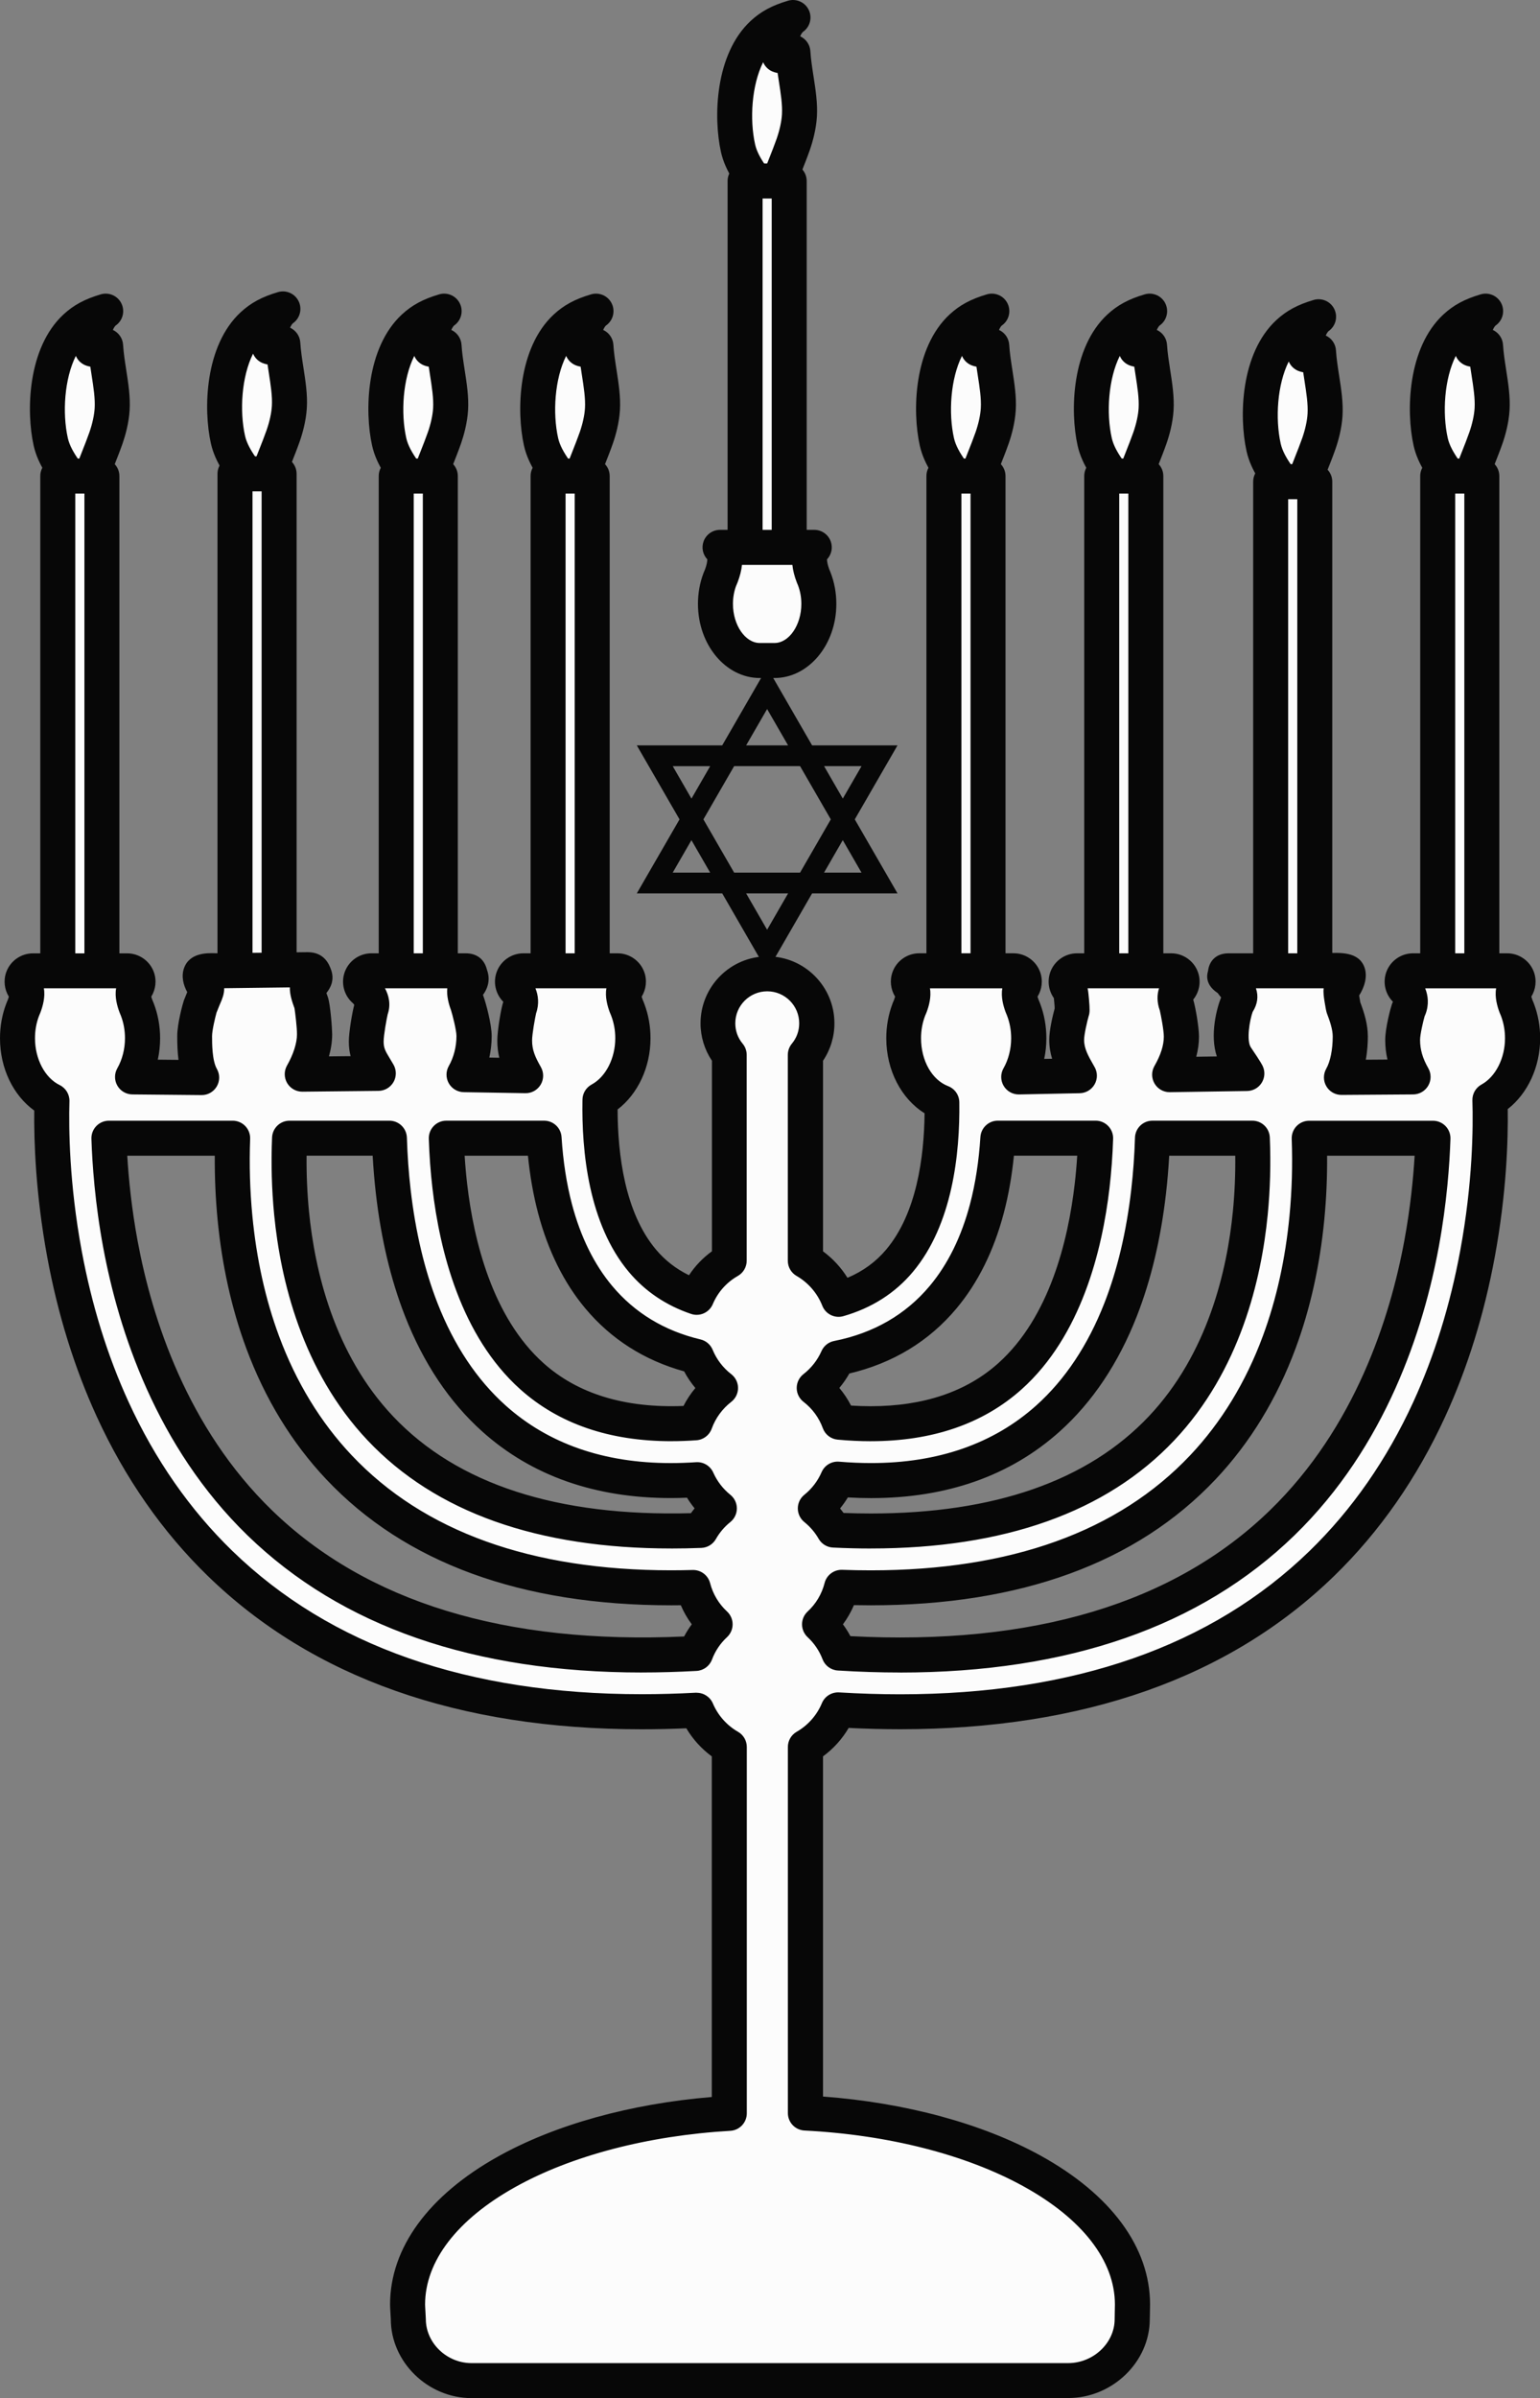<svg id="_Слой_2" xmlns="http://www.w3.org/2000/svg" width="704.16" height="1096" viewBox="0 0 704.16 1096"><rect x="0" y="0" width="704.16" height="1096" fill="#808080" stroke="none"/><g id="Religion02_543594680"><g id="Religion02_543594680-2"><path d="M390.85 374.48l19.53-33.82h-39.05s-20.55-35.6-20.55-35.6l-20.55 35.6h-39.05s19.53 33.82 19.53 33.82l-19.53 33.82h39.05s20.55 35.6 20.55 35.6l20.55-35.6h39.05s-19.53-33.82-19.53-33.82zm3.08-24.33-8.56 14.83-8.56-14.83h17.13zm-14.05 24.33-14.05 24.33h-30.15s-14.05-24.33-14.05-24.33l14.05-24.33h30.15s14.05 24.33 14.05 24.33zm-29.12-50.43 9.59 16.61h-19.18s9.59-16.61 9.59-16.61zm-43.16 26.11h17.13s-8.56 14.83-8.56 14.83l-8.56-14.83zm0 48.65 8.56-14.83 8.56 14.83h-17.13zm43.16 26.11-9.59-16.61h19.18s-9.59 16.61-9.59 16.61zm34.6-40.94 8.56 14.83h-17.13s8.56-14.83 8.56-14.83z" fill="#070707"/><g><g><path d="M362.55 23.87c.6 9.81 3.53 20.09 2.99 28.95-.26 4.32-1.39 9.01-2.81 13.1.0.02-.01.03-.02.05-3.18 9.05-7.34 17.6-9.59 26.97-5.38-7.51-13.52-15.62-15.66-25.19-3.54-15.86-1.39-40.64 11.23-52.34 4.07-3.77 8.35-5.77 13.89-7.4-4.32 2.98-7.06 12.61-6.27 17.34 2.24.67 4.34.01 6.23-1.48z" fill="#fcfcfc"/><path d="M353.12 100.93c-2.55.0-4.98-1.22-6.5-3.34-1.19-1.67-2.58-3.43-4.05-5.28-5.11-6.46-10.89-13.79-12.91-22.82-3.52-15.76-2.8-44.74 13.6-59.95 4.63-4.29 9.74-7.05 17.07-9.21 3.77-1.11 7.79.68 9.48 4.23 1.69 3.55.56 7.8-2.68 10.03-.4.35-.84 1.08-1.26 2 2.69 1.23 4.49 3.84 4.67 6.79.22 3.65.81 7.44 1.43 11.44.95 6.09 1.93 12.4 1.56 18.47-.36 5.89-1.94 11.5-3.22 15.19-.01.04-.03.09-.04.13-1.15 3.28-2.42 6.48-3.65 9.57-2.25 5.68-4.38 11.04-5.72 16.61-.73 3.05-3.17 5.38-6.25 5.98-.51.1-1.02.15-1.53.15zm-4.18-72.48c-5.24 10.48-6.23 26.08-3.67 37.54.74 3.33 2.66 6.69 5 10.02.49-1.25.98-2.49 1.47-3.73 1.21-3.06 2.36-5.95 3.4-8.91.01-.03.02-.07.03-.1 1.34-3.86 2.18-7.76 2.38-10.96.26-4.36-.54-9.55-1.4-15.05-.2-1.29-.4-2.59-.59-3.9-.52-.1-1.04-.22-1.56-.38-2.31-.7-4.15-2.38-5.06-4.55z" fill="#070707"/></g><g><path d="M360.86 257.36H340.69V82.75L348.9 82.74 360.86 82.75V257.36z" fill="#fcfcfc"/><path d="M360.86 265.36h-20.17c-4.42.0-8-3.58-8-8V82.74c0-4.42 3.58-8 8-8h20.17c4.42.0 8 3.58 8 8v174.62c0 4.42-3.58 8-8 8zm-12.17-16h4.17V90.74h-4.17V249.36z" fill="#070707"/></g><g><path d="M372.32 264.58h0s0-.01-.02-.04c-.17-.43-.34-.85-.53-1.26-1.12-2.91-3.28-9.94.54-13.13h-18.19s-6.71.0-6.71.0h-18.19c3.83 3.2 1.66 10.23.54 13.14-.18.41-.36.83-.52 1.25-.01.03-.02.04-.02.04h0c-1.33 3.45-2.09 7.32-2.09 11.43.0 14.28 9.08 25.86 20.28 25.86h6.71c11.2.0 20.28-11.58 20.28-25.86.0-4.1-.75-7.98-2.09-11.43z" fill="#fcfcfc"/><path d="M354.13 309.87h-6.71c-15.59.0-28.28-15.19-28.28-33.86.0-4.92.85-9.66 2.54-14.09.05-.16.11-.31.18-.46.16-.41.33-.81.51-1.21.83-2.2 1.05-3.83 1.04-4.61-2.05-2.18-2.74-5.35-1.7-8.21 1.15-3.17 4.15-5.27 7.52-5.27h43.1c3.37.0 6.37 2.11 7.52 5.27 1.04 2.86.35 6.04-1.7 8.21-.01.78.21 2.41 1.04 4.6.18.42.36.84.53 1.27.03.06.05.13.07.19 1.74 4.5 2.62 9.32 2.62 14.31.0 18.67-12.69 33.86-28.28 33.86zm-17.46-42.35c-1.01 2.64-1.53 5.5-1.53 8.49.0 9.68 5.62 17.86 12.28 17.86h6.71c6.66.0 12.28-8.18 12.28-17.86.0-2.99-.51-5.84-1.52-8.48-.01-.03-.02-.06-.03-.08-.12-.31-.25-.61-.38-.91-.05-.12-.11-.24-.15-.37-1.09-2.81-1.76-5.5-2.02-8.01h-23.04c-.26 2.51-.94 5.2-2.02 8.02-.05.13-.1.26-.16.38-.13.29-.25.59-.37.89-.01.03-.02.05-.03.08z" fill="#070707"/></g></g><g><path d="M272.47 158.08c.6 9.81 3.53 20.09 2.99 28.95-.26 4.32-1.39 9.01-2.81 13.1.0.02-.01.03-.02.05-3.18 9.05-7.34 17.6-9.59 26.97-5.38-7.51-13.52-15.62-15.66-25.19-3.54-15.86-1.39-40.64 11.23-52.34 4.07-3.77 8.35-5.77 13.89-7.4-4.32 2.98-7.06 12.61-6.27 17.34 2.24.67 4.34.01 6.24-1.48z" fill="#fcfcfc"/><path d="M263.05 235.14c-2.55.0-4.99-1.22-6.5-3.34-1.2-1.67-2.58-3.43-4.05-5.29-5.1-6.46-10.89-13.79-12.91-22.82-3.52-15.76-2.8-44.74 13.6-59.95 4.63-4.29 9.73-7.05 17.07-9.21 3.77-1.11 7.79.68 9.48 4.23 1.69 3.55.56 7.8-2.68 10.03-.4.35-.84 1.08-1.26 2 2.69 1.23 4.49 3.84 4.67 6.79.22 3.65.81 7.44 1.43 11.44.95 6.09 1.93 12.4 1.56 18.47-.36 5.92-1.96 11.56-3.24 15.24-1.18 3.36-2.45 6.56-3.67 9.65-2.25 5.68-4.38 11.04-5.72 16.62-.73 3.05-3.17 5.38-6.25 5.98-.51.1-1.02.15-1.53.15zm-4.18-72.48c-5.24 10.48-6.23 26.08-3.67 37.54.74 3.33 2.66 6.69 5 10.02.49-1.25.98-2.5 1.47-3.73 1.22-3.08 2.37-5.99 3.42-8.97 1.35-3.89 2.2-7.78 2.39-10.99.26-4.36-.54-9.55-1.4-15.05-.2-1.29-.4-2.59-.59-3.9-.52-.1-1.04-.22-1.56-.38-2.31-.7-4.15-2.38-5.06-4.55z" fill="#070707"/></g><g><path d="M270.78 444.9H250.61V217.58H258.82 270.78V444.9z" fill="#fcfcfc"/><path d="M270.78 452.9h-20.17c-4.42.0-8-3.58-8-8V217.58c0-4.42 3.58-8 8-8h20.17c4.42.0 8 3.58 8 8v227.33c0 4.42-3.58 8-8 8zm-12.17-16h4.17V225.58h-4.17v211.33z" fill="#070707"/></g><g><path d="M203.03 158.08c.6 9.81 3.53 20.09 2.99 28.95-.26 4.32-1.39 9.01-2.81 13.1.0.02-.01.03-.02.05-3.18 9.05-7.34 17.6-9.59 26.97-5.38-7.51-13.52-15.62-15.66-25.19-3.54-15.86-1.39-40.64 11.23-52.34 4.07-3.77 8.35-5.77 13.89-7.4-4.32 2.98-7.06 12.61-6.27 17.34 2.24.67 4.34.01 6.23-1.48z" fill="#fcfcfc"/><path d="M193.61 235.14c-2.55.0-4.98-1.22-6.5-3.34-1.2-1.67-2.58-3.43-4.05-5.29-5.11-6.46-10.89-13.79-12.91-22.82-3.52-15.76-2.8-44.74 13.6-59.95 4.63-4.29 9.73-7.05 17.07-9.21 3.77-1.11 7.79.68 9.48 4.23 1.69 3.55.56 7.8-2.68 10.03-.4.35-.84 1.08-1.26 2 2.69 1.23 4.48 3.84 4.67 6.79.22 3.65.81 7.44 1.43 11.44.95 6.09 1.93 12.4 1.56 18.47-.36 5.91-1.96 11.55-3.23 15.24-1.18 3.36-2.45 6.56-3.67 9.65-2.25 5.68-4.38 11.04-5.72 16.62-.73 3.05-3.17 5.38-6.25 5.98-.51.1-1.03.15-1.53.15zm-4.18-72.48c-5.24 10.48-6.23 26.08-3.67 37.54.74 3.33 2.66 6.69 5 10.02.49-1.25.98-2.5 1.47-3.73 1.22-3.08 2.37-5.99 3.42-8.97 1.35-3.89 2.2-7.79 2.39-10.98.26-4.36-.54-9.56-1.4-15.05-.2-1.29-.4-2.59-.59-3.9-.52-.1-1.04-.22-1.56-.38-2.31-.7-4.15-2.38-5.06-4.55z" fill="#070707"/></g><g><path d="M201.34 444.9H181.17V217.58H189.38 201.34V444.9z" fill="#fcfcfc"/><path d="M201.34 452.9h-20.17c-4.42.0-8-3.58-8-8V217.58c0-4.42 3.58-8 8-8h20.17c4.42.0 8 3.58 8 8v227.33c0 4.42-3.58 8-8 8zm-12.17-16h4.17V225.58h-4.17v211.33z" fill="#070707"/></g><g><g><path d="M129.32 157.05c.6 9.81 3.53 20.09 2.99 28.95-.26 4.32-1.39 9.01-2.81 13.1.0.02-.01.03-.02.05-3.18 9.05-7.34 17.6-9.59 26.97-5.38-7.51-13.52-15.62-15.66-25.19-3.54-15.86-1.39-40.64 11.23-52.34 4.07-3.77 8.35-5.77 13.89-7.4-4.32 2.98-7.06 12.61-6.27 17.34 2.24.67 4.34.01 6.23-1.48z" fill="#fcfcfc"/><path d="M119.89 234.12c-2.55.0-4.99-1.22-6.5-3.34-1.2-1.67-2.58-3.43-4.05-5.29-5.1-6.46-10.89-13.79-12.91-22.82-3.52-15.76-2.8-44.74 13.6-59.95 4.63-4.29 9.73-7.05 17.07-9.21 3.77-1.11 7.79.68 9.48 4.23 1.69 3.55.56 7.8-2.68 10.03-.4.35-.84 1.08-1.26 2 2.69 1.23 4.49 3.84 4.67 6.79.22 3.65.81 7.44 1.43 11.44.95 6.09 1.93 12.39 1.56 18.47-.36 5.89-1.94 11.5-3.22 15.19-.01.05-.03.09-.05.14-1.15 3.28-2.42 6.48-3.65 9.57-2.25 5.68-4.38 11.04-5.72 16.61-.73 3.05-3.17 5.38-6.25 5.98-.51.1-1.02.15-1.53.15zm-4.18-72.48c-5.24 10.48-6.23 26.09-3.67 37.54.74 3.33 2.66 6.69 5 10.02.49-1.25.98-2.49 1.47-3.73 1.21-3.06 2.36-5.94 3.4-8.9.01-.03.02-.07.03-.1 1.34-3.86 2.19-7.76 2.38-10.96.26-4.36-.54-9.55-1.4-15.05-.2-1.29-.4-2.59-.59-3.9-.52-.1-1.04-.22-1.56-.38-2.31-.7-4.15-2.38-5.06-4.55z" fill="#070707"/></g><g><path d="M127.62 443.88H107.45V216.56H115.67 127.62V443.88z" fill="#fcfcfc"/><path d="M127.62 451.88h-20.17c-4.42.0-8-3.58-8-8V216.56c0-4.42 3.58-8 8-8h20.17c2.12.0 4.16.84 5.66 2.34 1.5 1.5 2.34 3.54 2.34 5.66v227.33c0 4.42-3.58 8-8 8zm-12.17-16h4.17V224.56h-4.17v211.33z" fill="#070707"/></g></g><g><path d="M48.29 158.08c.6 9.81 3.53 20.09 2.99 28.95-.26 4.32-1.39 9.01-2.81 13.1.0.02-.01.03-.02.05-3.18 9.05-7.34 17.6-9.59 26.97-5.38-7.51-13.52-15.62-15.66-25.19-3.54-15.86-1.39-40.64 11.23-52.34 4.07-3.77 8.35-5.77 13.89-7.4-4.32 2.98-7.06 12.61-6.27 17.34 2.24.67 4.34.01 6.23-1.48z" fill="#fcfcfc"/><path d="M38.86 235.14c-2.55.0-4.99-1.22-6.5-3.34-1.2-1.67-2.58-3.43-4.05-5.29-5.1-6.46-10.89-13.79-12.91-22.82-3.52-15.76-2.8-44.74 13.6-59.95 4.63-4.29 9.73-7.05 17.07-9.21 3.77-1.11 7.79.68 9.48 4.23 1.69 3.55.56 7.8-2.68 10.03-.4.35-.84 1.08-1.26 2 2.69 1.23 4.49 3.84 4.67 6.79.22 3.65.81 7.44 1.43 11.44.95 6.09 1.93 12.4 1.56 18.47-.36 5.92-1.96 11.55-3.23 15.24-1.18 3.36-2.45 6.56-3.67 9.65-2.25 5.68-4.38 11.04-5.72 16.61-.73 3.05-3.17 5.38-6.25 5.98-.51.1-1.02.15-1.53.15zm-4.18-72.48c-5.24 10.48-6.23 26.09-3.67 37.54.74 3.33 2.66 6.69 5 10.02.49-1.25.98-2.49 1.47-3.73 1.22-3.08 2.38-5.99 3.42-8.97 1.35-3.89 2.19-7.79 2.39-10.99.26-4.36-.54-9.55-1.4-15.05-.2-1.29-.4-2.59-.59-3.9-.52-.1-1.04-.22-1.56-.38-2.31-.7-4.15-2.38-5.06-4.55z" fill="#070707"/></g><g><path d="M46.6 444.9H26.42V217.58H34.64 46.6V444.9z" fill="#fcfcfc"/><path d="M46.6 452.9H26.42c-4.42.0-8-3.58-8-8V217.58c0-4.42 3.58-8 8-8h20.17c4.42.0 8 3.58 8 8v227.33c0 4.42-3.58 8-8 8zm-12.17-16h4.17V225.58h-4.17v211.33z" fill="#070707"/></g><g><path d="M679.25 158.08c.6 9.81 3.53 20.09 2.99 28.95-.26 4.32-1.39 9.01-2.81 13.1.0.02-.01.03-.02.05-3.18 9.05-7.34 17.6-9.59 26.97-5.38-7.51-13.52-15.62-15.66-25.19-3.54-15.86-1.39-40.64 11.23-52.34 4.07-3.77 8.35-5.77 13.89-7.4-4.32 2.98-7.06 12.61-6.27 17.34 2.24.67 4.34.01 6.24-1.48z" fill="#fcfcfc"/><path d="M669.83 235.14c-2.55.0-4.99-1.22-6.5-3.34-1.2-1.67-2.58-3.43-4.05-5.29-5.1-6.46-10.89-13.79-12.91-22.82-3.52-15.76-2.8-44.74 13.6-59.95 4.63-4.29 9.73-7.05 17.07-9.21 3.77-1.11 7.79.68 9.48 4.23s.56 7.8-2.68 10.03c-.4.35-.84 1.08-1.26 2 2.69 1.23 4.49 3.84 4.67 6.79.22 3.65.81 7.44 1.43 11.44.95 6.09 1.93 12.39 1.56 18.47-.36 5.92-1.96 11.56-3.24 15.24-1.18 3.36-2.45 6.56-3.67 9.65-2.25 5.68-4.38 11.04-5.72 16.61-.73 3.05-3.17 5.38-6.25 5.98-.51.1-1.02.15-1.53.15zm-4.18-72.48c-5.24 10.48-6.23 26.08-3.67 37.54.74 3.33 2.66 6.69 5 10.02.49-1.25.98-2.49 1.47-3.73 1.22-3.08 2.38-5.99 3.42-8.97 1.35-3.89 2.2-7.78 2.39-10.99.26-4.36-.54-9.55-1.4-15.05-.2-1.29-.4-2.59-.59-3.9-.52-.1-1.04-.22-1.56-.38-2.31-.7-4.15-2.38-5.06-4.55z" fill="#070707"/></g><g><path d="M677.56 444.9H657.39V217.58H665.6 677.56V444.9z" fill="#fcfcfc"/><path d="M677.56 452.9h-20.17c-4.42.0-8-3.58-8-8V217.58c0-4.42 3.58-8 8-8h20.17c4.42.0 8 3.58 8 8v227.33c0 4.42-3.58 8-8 8zm-12.17-16h4.17V225.58h-4.17v211.33z" fill="#070707"/></g><g><g><path d="M602.87 160.63c.6 9.81 3.53 20.09 2.99 28.95-.26 4.32-1.39 9.01-2.81 13.1.0.02-.01.03-.02.05-3.18 9.05-7.34 17.6-9.59 26.97-5.38-7.51-13.52-15.62-15.66-25.19-3.54-15.86-1.39-40.64 11.23-52.34 4.07-3.77 8.35-5.77 13.89-7.4-4.32 2.98-7.06 12.61-6.27 17.34 2.24.67 4.34.01 6.23-1.48z" fill="#fcfcfc"/><path d="M593.45 237.7c-2.55.0-4.99-1.22-6.5-3.34-1.2-1.67-2.58-3.43-4.05-5.29-5.1-6.46-10.89-13.79-12.91-22.82-3.52-15.76-2.8-44.74 13.6-59.95 4.63-4.29 9.74-7.05 17.07-9.21 3.77-1.11 7.79.68 9.48 4.23 1.69 3.55.56 7.8-2.68 10.03-.4.35-.84 1.08-1.26 2 2.69 1.23 4.49 3.84 4.67 6.79.22 3.65.81 7.44 1.43 11.44.95 6.09 1.93 12.39 1.56 18.47-.36 5.89-1.94 11.5-3.22 15.19-.01.04-.03.09-.05.13-1.15 3.28-2.42 6.48-3.65 9.57-2.25 5.68-4.38 11.04-5.72 16.61-.73 3.05-3.17 5.38-6.25 5.98-.51.1-1.02.15-1.53.15zm-4.18-72.48c-5.24 10.48-6.23 26.08-3.67 37.54.74 3.33 2.66 6.69 5 10.02.49-1.25.98-2.49 1.47-3.73 1.21-3.06 2.36-5.95 3.4-8.91.0-.03.02-.06.03-.08 1.34-3.87 2.19-7.76 2.38-10.97.26-4.36-.54-9.55-1.4-15.05-.2-1.29-.4-2.59-.59-3.9-.52-.1-1.04-.22-1.56-.38-2.31-.7-4.15-2.38-5.06-4.55z" fill="#070707"/></g><g><path d="M601.18 447.46H581.01V220.14H589.22 601.18V447.46z" fill="#fcfcfc"/><path d="M601.18 455.46h-20.17c-4.42.0-8-3.58-8-8V220.14c0-4.42 3.58-8 8-8h20.17c4.42.0 8 3.58 8 8v227.33c0 4.42-3.58 8-8 8zm-12.17-16h4.17V228.14h-4.17v211.33z" fill="#070707"/></g></g><g><path d="M525.62 158.08c.6 9.81 3.53 20.09 2.99 28.95-.26 4.32-1.39 9.01-2.81 13.1.0.02-.01.03-.02.05-3.18 9.05-7.34 17.6-9.59 26.97-5.38-7.51-13.52-15.62-15.66-25.19-3.54-15.86-1.39-40.64 11.23-52.34 4.07-3.77 8.35-5.77 13.89-7.4-4.32 2.98-7.06 12.61-6.27 17.34 2.24.67 4.34.01 6.23-1.48z" fill="#fcfcfc"/><path d="M516.2 235.14c-2.55.0-4.98-1.22-6.5-3.34-1.19-1.67-2.58-3.43-4.05-5.29-5.11-6.46-10.89-13.79-12.91-22.82-3.52-15.76-2.8-44.74 13.6-59.95 4.63-4.29 9.73-7.05 17.07-9.21 3.77-1.11 7.79.68 9.48 4.23s.56 7.8-2.68 10.03c-.4.35-.84 1.08-1.26 2 2.69 1.23 4.48 3.84 4.67 6.79.22 3.65.81 7.43 1.43 11.44.95 6.09 1.93 12.4 1.56 18.48-.36 5.91-1.96 11.55-3.24 15.24-1.18 3.36-2.45 6.56-3.67 9.65-2.25 5.68-4.38 11.04-5.72 16.62-.73 3.05-3.17 5.38-6.25 5.98-.51.1-1.02.15-1.53.15zm-4.18-72.48c-5.24 10.48-6.23 26.08-3.67 37.54.74 3.33 2.66 6.69 5 10.02.49-1.25.98-2.5 1.47-3.73 1.22-3.08 2.37-5.99 3.42-8.97 1.35-3.89 2.2-7.79 2.39-10.99.26-4.36-.54-9.56-1.4-15.06-.2-1.28-.4-2.58-.59-3.89-.52-.1-1.04-.22-1.56-.38-2.31-.7-4.15-2.38-5.06-4.55z" fill="#070707"/></g><g><path d="M523.93 444.9H503.76V217.58H511.97 523.93V444.9z" fill="#fcfcfc"/><path d="M523.93 452.9h-20.17c-4.42.0-8-3.58-8-8V217.58c0-4.42 3.58-8 8-8h20.17c4.42.0 8 3.58 8 8v227.33c0 4.42-3.58 8-8 8zm-12.17-16h4.17V225.58h-4.17v211.33z" fill="#070707"/></g><g><path d="M453.46 158.08c.6 9.81 3.53 20.09 2.99 28.95-.26 4.32-1.39 9.01-2.81 13.1.0.02-.01.03-.02.05-3.18 9.05-7.34 17.6-9.59 26.97-5.38-7.51-13.52-15.62-15.66-25.19-3.54-15.86-1.39-40.64 11.23-52.34 4.07-3.77 8.35-5.77 13.89-7.4-4.32 2.98-7.06 12.61-6.27 17.34 2.24.67 4.34.01 6.23-1.48z" fill="#fcfcfc"/><path d="M444.04 235.14c-2.55.0-4.99-1.22-6.5-3.34-1.2-1.67-2.58-3.43-4.05-5.29-5.1-6.46-10.89-13.79-12.91-22.82-3.52-15.77-2.8-44.74 13.6-59.95 4.63-4.29 9.74-7.05 17.07-9.21 3.77-1.11 7.79.68 9.48 4.23 1.69 3.55.56 7.8-2.68 10.03-.4.35-.84 1.08-1.26 2 2.69 1.23 4.48 3.84 4.67 6.79.22 3.65.81 7.44 1.43 11.44.95 6.09 1.93 12.39 1.56 18.47-.36 5.89-1.94 11.5-3.22 15.19-.01.04-.03.09-.05.13-1.15 3.28-2.42 6.48-3.65 9.57-2.25 5.68-4.38 11.04-5.72 16.61-.73 3.05-3.17 5.38-6.25 5.98-.51.1-1.02.15-1.53.15zm-4.18-72.48c-5.24 10.48-6.23 26.08-3.67 37.54.74 3.33 2.66 6.69 5 10.02.49-1.25.98-2.49 1.47-3.73 1.21-3.06 2.36-5.95 3.4-8.91.0-.03.02-.06.03-.08 1.34-3.87 2.19-7.76 2.38-10.97.26-4.36-.54-9.55-1.4-15.05-.2-1.29-.4-2.59-.59-3.9-.52-.1-1.04-.22-1.56-.38-2.31-.7-4.15-2.38-5.06-4.55z" fill="#070707"/></g><g><path d="M451.77 444.9H431.6V217.58H439.81 451.77V444.9z" fill="#fcfcfc"/><path d="M451.77 452.9h-20.17c-4.42.0-8-3.58-8-8V217.58c0-4.42 3.58-8 8-8h20.17c4.42.0 8 3.58 8 8v227.33c0 2.12-.84 4.16-2.34 5.66-1.5 1.5-3.54 2.34-5.66 2.34zm-12.17-16h4.17V225.58h-4.17v211.33z" fill="#070707"/></g><g><path d="M696.16 474.54c0-4.56-.79-8.96-2.36-13.07-.04-.11-.08-.21-.12-.32-.16-.42-.34-.83-.52-1.24-1.64-4.32-1.37-7.01-.87-7.43 1.6-1.34 2.2-3.54 1.49-5.51-.71-1.97-2.58-3.27-4.67-3.27h-43.1c-2.09.0-3.96 1.31-4.67 3.27-.71 1.97-.12 4.17 1.49 5.51.51.42 3.14 3.88 1.5 8.19-.18.4-.35.81-.51 1.23-.05.11-2.49 8.83-2.49 13.39.0 6.42 1.9 11.78 4.81 16.89l-32.77.23c2.91-5.1 4.02-12.3 4.02-18.72.0-4.57-1.59-9.22-3.16-13.33-.03-.1-1.47-7.5-.97-7.92 1.61-1.34 3.76-5.65 3.04-7.62-.71-1.97-9.38-1.12-11.47-1.12h-43.1c-2.09.0-1.08.49-1.79 2.45-.15.42 2.65 1.65 3.22 2.88 1.01 2.14 5.92 4.82 2.56 9.59-.67.95-5.7 16.76-.39 24.58 4.32 6.36 4.79 7.43 4.79 7.43l-35.31.54c2.91-5.1 5.34-11 5.34-17.42.0-4.56-2.03-13.95-2.21-14.36-1.64-4.31.2-6.49.71-6.91 1.61-1.34 2.2-3.54 1.49-5.51-.71-1.97-2.58-3.27-4.67-3.27h-43.1c-2.09.0-3.96 1.31-4.67 3.27-.71 1.97-.12 4.17 1.49 5.51.51.42 1.15 9.01.99 9.43-.04.11-2.49 8.82-2.49 13.39.0 6.42 2.94 11.25 5.85 16.35l-27.74.56c2.91-5.1 4.55-11.26 4.55-17.68.0-4.56-.79-8.96-2.36-13.06-.04-.11-.08-.21-.12-.32-.16-.42-.34-.83-.52-1.24-1.65-4.32-1.38-7-.87-7.43 1.61-1.34 2.2-3.54 1.49-5.51-.71-1.97-2.58-3.27-4.67-3.27h-43.1c-2.09.0-3.96 1.31-4.67 3.27-.71 1.96-.12 4.17 1.49 5.51.51.42.78 3.11-.87 7.43-.18.41-.35.82-.52 1.24-.04.1-.09.21-.12.32-1.57 4.11-2.36 8.5-2.36 13.06.0 13.72 7.15 25.38 17.5 29.36.31 22.89-3.01 52.77-19.36 72.29-7.11 8.48-16.46 14.42-27.85 17.68-2.91-7.38-8.3-13.65-15.21-17.63v-94.09c3.37-4.05 5.21-9.1 5.21-14.44.0-12.46-10.14-22.61-22.61-22.61-12.46.0-22.61 10.14-22.61 22.61.0 5.34 1.84 10.39 5.21 14.44v94.08c-6.7 3.82-11.89 9.68-14.87 16.73-10.04-3.39-18.39-9.01-24.88-16.75-16.58-19.76-19.78-50.27-19.34-73.49 8.98-4.86 15.01-15.92 15.01-28.19.0-4.56-.79-8.96-2.36-13.07-.04-.11-.08-.21-.12-.31-.17-.42-.34-.83-.52-1.24-1.64-4.31-1.37-7-.87-7.43 1.61-1.34 2.2-3.54 1.49-5.51-.71-1.97-2.58-3.27-4.67-3.27h-43.1c-2.09.0-3.96 1.31-4.67 3.27-.71 1.97-.12 4.17 1.49 5.51.51.42 3.14 3.88 1.5 8.19-.18.4-2.21 10.31-2.21 14.87.0 6.42 2.15 10.99 5.06 16.1l-28.18-.47c2.91-5.1 4.55-11.26 4.55-17.68.0-4.62-2.81-14.18-3-14.62-1.65-4.31-1.37-7-.87-7.43 1.6-1.34 2.99-3.28 2.28-5.25-.71-1.97-.21-2.51-2.3-2.51h-43.1c-2.09.0-3.96 1.31-4.67 3.27-.71 1.97-.12 4.17 1.49 5.51.51.42 4.72 4.39 3.08 8.71-.18.41-2.21 10.31-2.21 14.87.0 6.42 2.67 9.42 5.58 14.52l-34.8.37c2.91-5.1 5.6-11.79 5.6-18.21.0-4.57-1.24-13.7-1.42-14.11-1.65-4.32-2.16-7.26-1.66-7.68 1.61-1.34 3.78-3.03 3.07-4.99-.71-1.97-1-2.76-3.09-2.76l-41.52.51c-2.09.0-6.86-.5-7.57 1.46-.71 1.97 1.21 5.47 2.81 6.81.51.42-.8 2.6-2.45 6.92-.18.41-.35.82-.52 1.24-.04.1-2.48 8.82-2.48 13.38.0 6.42.34 13.9 3.25 19l-31.64-.3c2.91-5.1 4.55-11.26 4.55-17.68.0-4.62-.81-9.07-2.42-13.22.0-.02-.02-.04-.02-.06-.18-.46-.36-.9-.56-1.34-1.65-4.32-1.37-7-.87-7.43 1.6-1.34 2.2-3.54 1.49-5.5-.71-1.97-2.58-3.27-4.67-3.27H15.05c-2.09.0-3.96 1.31-4.67 3.27-.71 1.97-.12 4.17 1.49 5.51.51.42.78 3.11-.87 7.43-.18.41-.35.82-.52 1.24-.04.1-.09.21-.12.32-1.57 4.11-2.36 8.5-2.36 13.06.0 12.81 6.31 23.97 15.75 28.59-.36 12.43-.12 38.34 5.71 69.92 4.71 25.49 12.12 49.38 22.03 71 12.51 27.28 29.04 51.01 49.14 70.52 46.32 44.97 111.18 67.77 192.8 67.77 8.15.0 16.6-.23 25.17-.69 2.98 7.06 8.2 12.95 14.87 16.76v167.44c-38.95 2.28-74.98 11.73-101.91 26.77-29.15 16.28-45.2 37.81-45.2 60.62.0.78.08 2.11.2 4.04.06.97.14 2.31.14 2.64.0 15.22 13.23 28.08 28.88 28.08H488.39c15.87.0 29.28-12.86 29.28-28.08.0-.2.02-.84.04-1.65.04-1.62.09-3.84.09-5.03.0-23.05-16.34-44.73-46.01-61.07-27.44-15.11-64.05-24.44-103.54-26.45v-167.31c6.74-3.85 11.98-9.81 14.94-16.94 9.67.58 19.2.88 28.38.88 81.62.0 146.49-22.8 192.8-67.77 20.1-19.51 36.63-43.24 49.14-70.52 9.91-21.62 17.33-45.51 22.03-71 5.89-31.91 6.08-57.98 5.7-70.36 8.94-4.89 14.91-15.89 14.91-28.15zm-46.15 93.79c-6.75 36.54-23.29 88.35-63.72 127.61-46.37 45.03-114.56 65.05-202.71 59.53-1.91-5.01-4.94-9.48-8.86-13.11 4.92-4.55 8.41-10.4 10.07-16.93 4.54.16 9 .25 13.3.25 66.31.0 117.43-18.54 151.95-55.11 14.96-15.85 26.7-35.08 34.88-57.14 6.45-17.4 10.71-36.58 12.66-57.02 1.14-11.97 1.49-24.12 1.04-36.21h56.6c-.4 12.09-1.68 29.05-5.2 48.14h0zm-78.33-13.94c-2.76 28.22-12.04 68.21-40.6 98.42-29.42 31.12-74.16 46.89-132.99 46.89-5.38.0-11.04-.14-16.84-.42-2.19-3.81-5.06-7.16-8.46-9.9 4.43-3.55 7.94-8.14 10.21-13.38 5.23.44 10.36.66 15.28.66 32.67.0 59.9-9.56 80.91-28.4 14.05-12.6 25.22-29.34 33.2-49.75 6.2-15.84 10.5-33.95 12.79-53.82.92-7.97 1.51-16.19 1.77-24.51h45.66c.48 11.49.17 22.97-.93 34.2zm-72.34-12.3c-3.17 27.13-12.24 64.23-37.52 86.88-16.09 14.41-37.51 21.72-63.68 21.72.0.0.0.0.0.0-4.62.0-9.45-.23-14.39-.68-2.28-6.24-6.26-11.64-11.47-15.65 4.61-3.57 8.29-8.26 10.66-13.62 19.85-3.93 36.08-13.29 48.29-27.86 9.04-10.79 15.78-24.4 20.02-40.47 2.59-9.83 4.27-20.64 5.01-32.22h44.72c-.25 7.48-.79 14.83-1.61 21.9zm-392.96-21.9c-.45 12.09-.1 24.24 1.04 36.21 1.95 20.44 6.22 39.63 12.67 57.02 8.18 22.07 19.92 41.29 34.88 57.15 34.52 36.57 85.64 55.11 151.95 55.11 3.2.0 6.56-.05 10.03-.15 1.67 6.48 5.15 12.3 10.05 16.83-3.97 3.68-7.02 8.22-8.93 13.31-86.46 4.8-153.49-15.26-199.26-59.64-40.37-39.15-56.93-90.78-63.72-127.21-3.58-19.24-4.88-36.38-5.29-48.63h56.59zm211.5 130.09c-31.29 2.24-56.41-4.93-74.7-21.31-25.28-22.65-34.36-59.75-37.52-86.88-.83-7.07-1.36-14.42-1.61-21.9h44.72c.73 11.57 2.41 22.39 5.01 32.21 4.24 16.07 10.98 29.68 20.02 40.47 11.45 13.67 26.47 22.77 44.66 27.08 2.35 5.71 6.16 10.68 11.01 14.42-5.26 4.08-9.32 9.62-11.58 15.9zm-11.16 26.4c3.91.0 7.96-.14 12.09-.42 2.27 5.14 5.75 9.64 10.11 13.14-3.45 2.77-6.35 6.18-8.55 10.05-65.54 2.53-114.81-13.15-146.46-46.62-28.57-30.21-37.85-70.2-40.6-98.42-1.1-11.24-1.41-22.72-.93-34.2h45.66c.26 8.32.85 16.54 1.77 24.51 2.29 19.87 6.59 37.97 12.79 53.82 7.98 20.41 19.15 37.15 33.21 49.75 21.01 18.85 48.24 28.4 80.91 28.4z" fill="#fcfcfc"/><path d="M488.39 1096H215.58c-19.96.0-36.83-16.47-36.88-35.99-.01-.42-.08-1.4-.12-2.17-.14-2.22-.22-3.58-.22-4.6.0-25.84 17.51-49.85 49.3-67.61 26.1-14.58 60.59-24.16 97.81-27.24V802.73c-4.7-3.45-8.68-7.84-11.65-12.85-6.93.3-13.76.45-20.39.45-83.77.0-150.51-23.56-198.37-70.03-20.81-20.21-37.92-44.75-50.84-72.93-10.19-22.22-17.8-46.74-22.63-72.88-5.3-28.72-6.09-52.88-5.93-66.93-9.65-6.96-15.66-19.36-15.66-33.03.0-5.52.96-10.85 2.86-15.85.07-.19.14-.37.22-.55.16-.41.33-.82.51-1.22.21-.55.35-1.02.45-1.41-2.04-3.31-2.54-7.46-1.17-11.24 1.85-5.11 6.75-8.55 12.19-8.55H58.15c5.44.0 10.34 3.44 12.19 8.55 1.37 3.78.87 7.93-1.17 11.24.1.38.24.85.45 1.4.21.47.4.95.59 1.44.01.03.02.06.04.09 1.96 5.07 2.96 10.48 2.96 16.09.0 3.33-.36 6.61-1.06 9.78l9.47.09c-.47-3.57-.58-7.27-.58-10.9.0-5.66 2.52-14.78 3.05-16.32h0c.18-.45.36-.89.55-1.33.34-.89.67-1.7.97-2.42-1.79-3.22-2.8-7.26-1.45-11 2.58-7.12 10.74-6.86 14.22-6.76.33.01.62.02.87.02l41.42-.51c7.8.0 9.91 5.84 10.71 8.03 1.65 4.54-.12 8.17-2.13 10.64.18.55.4 1.19.68 1.92h0c1.18 3.42 1.95 14.62 1.95 16.96.0 3.5-.58 6.91-1.48 10.08l9.92-.1c-.51-1.95-.82-4.13-.82-6.65.0-4.18 1.5-13.16 2.48-16.81-.16-.24-.38-.53-.58-.72-4.09-3.5-5.61-9.21-3.77-14.28 1.85-5.11 6.75-8.55 12.19-8.55h43.1c5.01.0 8.46 2.6 9.69 7.32.03.13.07.28.13.46 1.37 3.78.65 7.78-1.9 11.21.11.38.25.82.45 1.34h0c.81 2.27 3.53 11.93 3.53 17.47.0 3.36-.37 6.67-1.08 9.86l4.56.08c-.57-2.39-.91-4.99-.91-7.89.0-4.41 1.71-14.75 2.74-17.7-3.53-3.53-4.76-8.85-3.03-13.6 1.85-5.11 6.75-8.55 12.19-8.55h43.1c5.44.0 10.34 3.44 12.19 8.55 1.37 3.78.87 7.93-1.17 11.24.1.38.24.85.45 1.41.18.41.35.82.51 1.24.08.18.15.37.21.55 1.9 5 2.86 10.33 2.86 15.84.0 13.21-5.78 25.45-15.04 32.53.04 20.65 3.33 47.1 17.51 64 4.14 4.94 9.21 8.88 15.13 11.77 2.8-4.25 6.34-7.94 10.49-10.95v-87.09c-3.38-5.02-5.21-10.98-5.21-17.09.0-16.88 13.73-30.61 30.61-30.61s30.61 13.73 30.61 30.61c0 6.11-1.83 12.07-5.21 17.09v87.12c4.46 3.28 8.26 7.4 11.18 12.09 7.06-2.97 13.02-7.32 17.75-12.97 13.85-16.52 17.29-42.09 17.5-62.23-10.66-6.61-17.51-19.69-17.51-34.28.0-5.51.96-10.83 2.85-15.83.07-.2.15-.39.23-.58.16-.41.33-.82.51-1.22.2-.55.35-1.02.44-1.4-2.04-3.31-2.54-7.46-1.17-11.25 1.85-5.11 6.75-8.55 12.19-8.55h43.1c5.44.0 10.34 3.43 12.19 8.55 1.37 3.79.87 7.93-1.17 11.25.1.38.24.85.45 1.4.18.41.35.82.51 1.24.08.19.15.37.22.56 1.89 4.99 2.85 10.32 2.85 15.83.0 3.21-.33 6.38-.99 9.44l3.62-.07c-.8-2.6-1.31-5.44-1.31-8.6.0-4.48 1.57-11.08 2.49-14.44-.06-1.17-.22-3.25-.39-4.7-2.41-3.41-3.07-7.86-1.61-11.9 1.86-5.12 6.76-8.55 12.19-8.55h43.1c5.44.0 10.34 3.44 12.19 8.55 1.57 4.33.69 9.13-2.15 12.61.99 3.14 2.64 12.45 2.64 16.89.0 3.04-.41 6.1-1.25 9.23l9.42-.14c-3.32-9.83-.01-22.19 1.95-27-.49-.56-1.04-1.21-1.55-1.98-.07-.05-.14-.09-.2-.13-5.22-3.54-4.96-7.64-4.22-9.97.45-3.99 3.14-8.06 9.42-8.06h43.1c.3.0.76-.03 1.32-.05 6.71-.31 15.08-.71 17.67 6.44 1.6 4.42-.19 9.42-2.43 12.9.17 1.09.38 2.33.54 3.14 1.82 4.83 3.44 10.04 3.44 15.56.0 2.63-.17 6.48-.93 10.64l9.91-.07c-.7-2.93-1.03-5.9-1.03-8.97.0-5.45 2.43-14.5 3.05-16.32h0c.15-.38.31-.76.47-1.14-3.52-3.52-4.74-8.84-3.02-13.58 1.86-5.12 6.75-8.55 12.19-8.55h43.1c5.44.0 10.34 3.44 12.19 8.55 1.37 3.78.87 7.93-1.17 11.24.1.38.24.85.44 1.4.18.41.35.83.52 1.25.07.18.14.36.21.54 1.9 5 2.86 10.32 2.86 15.84.0 13.1-5.69 25.26-14.82 32.37.19 14.07-.54 38.45-5.93 67.59-4.83 26.14-12.44 50.66-22.63 72.88-12.92 28.19-30.02 52.72-50.83 72.93-47.86 46.47-114.6 70.03-198.37 70.03-7.65.0-15.57-.2-23.59-.6-2.98 5.07-6.99 9.52-11.74 13v155.47c37.74 2.83 72.79 12.31 99.39 26.95 32.34 17.81 50.15 41.99 50.15 68.08.0 1.23-.05 3.51-.09 5.19v.21c-.02.64-.03 1.14-.04 1.33.0 19.51-17.07 36.03-37.28 36.03zM318.6 773.65c3.2.0 6.11 1.91 7.37 4.89 2.29 5.41 6.36 10.01 11.47 12.93 2.49 1.42 4.03 4.07 4.03 6.94v167.44c0 4.24-3.3 7.74-7.53 7.99-37.71 2.21-72.69 11.36-98.47 25.77-26.5 14.81-41.1 33.85-41.1 53.64.0.59.1 2.16.18 3.55.12 1.92.16 2.62.16 3.08.0 10.93 9.56 20.13 20.88 20.13H488.39c11.54.0 21.28-9.19 21.28-20.08.0-.25.01-.87.03-1.67v-.17c.04-1.59.09-3.7.09-4.84.0-20-14.87-39.2-41.87-54.07-26.3-14.48-61.84-23.53-100.08-25.47-4.26-.22-7.59-3.73-7.59-7.99v-167.31c0-2.87 1.54-5.52 4.03-6.94 5.16-2.95 9.25-7.59 11.53-13.07 1.31-3.15 4.46-5.11 7.87-4.92 9.51.57 18.9.86 27.9.86 79.47.0 142.46-22.04 187.22-65.51 19.38-18.82 35.34-41.74 47.44-68.12 9.64-21.02 16.85-44.28 21.44-69.12 5.74-31.05 5.95-56.34 5.57-68.66-.09-3.01 1.51-5.82 4.16-7.27 6.43-3.52 10.75-12.01 10.75-21.13.0-3.59-.62-7.02-1.83-10.21-.02-.04-.03-.08-.05-.12-.02-.04-.03-.09-.05-.13-.12-.31-.25-.62-.39-.92-.06-.13-.11-.26-.16-.39-1.08-2.83-2.3-7.19-1.57-11.06h-32.45c1.32 3.23 1.83 7.39.14 11.82-.05.13-.1.25-.16.38-.09.2-.18.41-.26.61-.66 2.33-2.06 8.26-2.06 10.78.0 4.38 1.16 8.37 3.76 12.92 1.41 2.47 1.4 5.5-.02 7.96-1.42 2.46-4.03 3.99-6.87 4.01l-32.77.23s-.04.0-.06.0c-2.84.0-5.47-1.5-6.9-3.96-1.45-2.47-1.46-5.52-.05-8.01 1.86-3.26 2.97-8.77 2.97-14.76.0-3.16-1.26-6.91-2.63-10.48-.03-.07-.05-.13-.07-.2-.26-.74-.61-2.51-1.04-5.25-.31-1.96-.64-4.06-.4-6.07-.15.0-.29.0-.41.0h-30.56c1.24 3.63.74 7.24-1.5 10.78-1.34 3.67-2.96 13.07-.81 16.24 4.73 6.97 5.26 8.19 5.49 8.71 1.08 2.45.85 5.28-.6 7.54s-3.93 3.63-6.61 3.67l-35.31.54s-.08.0-.12.0c-2.83.0-5.45-1.49-6.89-3.93-1.46-2.47-1.49-5.54-.06-8.03 2.89-5.06 4.29-9.46 4.29-13.46.0-2.97-1.38-10.03-1.83-11.91-1.41-3.94-1.27-7.4-.35-10.15h-32.66c.29 1.41.44 3 .6 4.78.45 4.92.39 6.43-.12 7.92-.64 2.24-2.09 8.34-2.09 10.9.0 3.99 1.94 7.38 4.39 11.67l.41.72c1.4 2.45 1.4 5.46.0 7.91-1.39 2.45-3.98 3.99-6.8 4.05l-27.74.56c-2.88.06-5.57-1.44-7.04-3.91-1.47-2.48-1.5-5.55-.07-8.05 2.26-3.96 3.5-8.83 3.5-13.71.0-3.58-.62-7.02-1.83-10.21-.02-.04-.03-.08-.05-.13-.01-.04-.03-.07-.04-.11-.13-.32-.26-.64-.4-.96-.05-.12-.1-.24-.15-.36-1.08-2.83-2.31-7.19-1.57-11.06h-33.11c.74 3.87-.49 8.23-1.57 11.05-.05.13-.1.26-.16.38-.14.31-.27.63-.4.95-.02.04-.03.08-.05.11-.01.04-.03.08-.04.11-1.22 3.19-1.84 6.63-1.84 10.21.0 10.24 4.98 19.05 12.38 21.9 3.05 1.18 5.08 4.09 5.12 7.35.32 23.43-3.1 55.9-21.23 77.54-8.14 9.72-18.83 16.52-31.77 20.23-3.96 1.14-8.14-.92-9.65-4.76-2.25-5.72-6.43-10.56-11.76-13.62-2.48-1.43-4.01-4.07-4.01-6.94v-94.09c0-1.87.66-3.68 1.85-5.12 2.2-2.64 3.36-5.86 3.36-9.32.0-8.05-6.55-14.61-14.61-14.61s-14.61 6.55-14.61 14.61c0 3.46 1.16 6.68 3.36 9.32 1.2 1.44 1.85 3.25 1.85 5.12v94.08c0 2.87-1.54 5.53-4.04 6.95-5.19 2.96-9.15 7.42-11.46 12.89-1.63 3.86-5.96 5.81-9.93 4.47-11.44-3.87-21.01-10.32-28.45-19.18-18.35-21.86-21.66-54.91-21.21-78.78.05-2.88 1.66-5.51 4.19-6.88 6.47-3.5 10.81-12 10.81-21.16.0-3.58-.62-7.02-1.84-10.21-.01-.04-.03-.08-.04-.12-.02-.04-.03-.08-.05-.12-.13-.33-.26-.65-.4-.97-.05-.12-.1-.24-.15-.35-1.08-2.83-2.3-7.19-1.57-11.05h-32.45c1.27 3.12 1.8 7.11.31 11.37-.45 1.95-1.85 9.45-1.85 12.48.0 4.31 1.35 7.47 4.01 12.13 1.42 2.5 1.4 5.57-.07 8.04-1.46 2.47-4.12 3.98-7.02 3.92l-28.18-.47c-2.83-.05-5.42-1.58-6.82-4.04-1.4-2.46-1.4-5.47.0-7.92 2.26-3.96 3.5-8.83 3.5-13.71.0-2.67-1.87-9.89-2.51-11.87-.97-2.58-2.05-6.38-1.68-9.93h-28.5c1.77 3.24 2.78 7.4 1.24 11.88-.45 1.93-1.85 9.45-1.85 12.48s.85 4.43 2.89 7.8c.53.87 1.08 1.77 1.63 2.75 1.4 2.46 1.4 5.49-.01 7.95s-4.02 3.99-6.85 4.02l-34.8.37s-.06.0-.08.0c-2.83.0-5.46-1.5-6.9-3.95-1.45-2.47-1.47-5.53-.05-8.02 2.89-5.07 4.55-10.26 4.55-14.25.0-3.21-.81-9.86-1.14-11.9-1.18-3.17-2.22-6.52-2.12-9.54l-30.04.37c.09 2.59-.96 5.06-1.62 6.59-.43.99-.91 2.11-1.43 3.49-.05.12-.1.25-.15.37-.09.21-.18.42-.27.63-.66 2.34-2.06 8.26-2.06 10.77.0 3.34.0 11.18 2.2 15.03 1.42 2.49 1.4 5.54-.05 8.01-1.45 2.47-4.07 3.99-6.97 3.95l-31.63-.3c-2.84-.03-5.45-1.55-6.86-4.01-1.41-2.46-1.42-5.48-.01-7.95 2.26-3.96 3.5-8.83 3.5-13.71.0-3.63-.63-7.1-1.88-10.33.0-.02-.02-.04-.02-.06-.14-.35-.28-.68-.42-1.02-.05-.12-.1-.24-.15-.36-1.08-2.83-2.31-7.19-1.57-11.06H20.05c.73 3.87-.49 8.23-1.57 11.06-.05.12-.1.25-.15.37-.14.31-.27.62-.39.94-.02.05-.04.1-.06.15l-.04.09c-1.22 3.19-1.84 6.63-1.84 10.21.0 9.5 4.53 18.11 11.27 21.4 2.82 1.38 4.57 4.28 4.48 7.42-.35 12.28-.1 37.47 5.58 68.23 4.59 24.84 11.8 48.1 21.44 69.12 12.09 26.38 28.05 49.3 47.44 68.12 44.77 43.47 107.76 65.51 187.22 65.51 8 0 16.32-.23 24.74-.68.14.0.29-.01.43-.01zM177.02 464.41v.02s0-.01.0-.02zm-159.13-.24s0 0 0 .01c0 0 0 0 0-.01zm442.56-.06s0 0 0 .01c0 0 0 0 0-.01zm-215.55-.26-.03.07s.02-.05.03-.07zm0-.02s0 0 0 .01c0 0 0 0 0-.01zm.34-.97s0 0 0 0c0 0 0 0 0 0zm285.37-.25s0 0 0 .01c0 0 0 0 0-.01zm-324.34-.92c.07.21.14.35.17.42-.05-.12-.1-.24-.15-.36.0-.02-.01-.04-.02-.06zm-71.18.15s0 .01.0.02c0 0 0-.01.0-.02zm0-.02s0 .01.0.02c0 0 0-.01.0-.02zm0-.02s0 0 0 0c0 0 0 0 0 0zm347.66-2.8c-.18.47-.3.9-.38 1.28.17-.58.3-1.02.39-1.28h0zm-320.53-.65c-.04.12-.08.24-.1.35.04-.12.08-.24.11-.34h0zm-.81.21s.06.05.08.07c-.03-.02-.06-.05-.08-.07zm-154.67.06s0 0 .02.01c0 0-.01.0-.02-.01zm464.91.0s0 0-.01.01c0 0 0 0 .01-.01zm166.05.0s0 0 .01.01c0 0 0 0-.01-.01zm-153.63.0s0 0 .01.01c0 0 0 0-.01-.01zm-253.15.0s.01.0.02.01c0 0-.01.0-.02-.01zm59.75.0s-.01.01-.02.02c0 0 .01-.01.02-.02zm406.78.0s-.01.0-.02.01c0 0 .01.0.02-.01zm-153.63.0s0 0-.01.01c0 0 0 0 .01-.01zm74.67-.1s-.05.04-.08.06c.03-.02.05-.04.08-.06zm0 0s0 0 0 0c0 0 0 0 0 0zm-529.15-.4s0 0 0 0c0 0 0 0 0 0zm455.95-2.04h0zm154.62-1.84h0s0 0 0 0zm-695.65.0h0zm203.72-9.07h0s0 0 0 0zm203.53 319.21c-9.25.0-18.72-.3-28.43-.91-3.13-.2-5.85-2.2-6.97-5.13-1.48-3.88-3.78-7.28-6.82-10.1-1.63-1.52-2.56-3.64-2.56-5.87.0-2.23.93-4.35 2.57-5.87 3.8-3.51 6.48-8.02 7.75-13.03.93-3.65 4.31-6.15 8.04-6.02 4.45.16 8.82.24 13.01.24 64.02.0 113.19-17.7 146.13-52.6 14.22-15.06 25.39-33.38 33.19-54.43 6.21-16.75 10.31-35.25 12.2-55 1.11-11.6 1.45-23.42 1.01-35.15-.08-2.17.72-4.28 2.23-5.85s3.59-2.45 5.76-2.45h56.6c2.17.0 4.24.88 5.75 2.44 1.51 1.56 2.32 3.66 2.25 5.83-.38 11.37-1.61 29.16-5.33 49.33h0c-6.96 37.69-24.07 91.16-66.02 131.9-42.9 41.65-103.49 62.69-180.36 62.69zm-22.67-16.61c83.5 4.38 148.03-14.97 191.88-57.56 38.93-37.8 54.89-87.93 61.43-123.33 2.74-14.84 4.06-28.33 4.69-38.69h-40.03c.08 9.69-.34 19.4-1.26 28.97-2.02 21.13-6.44 40.99-13.13 59.04-8.56 23.08-20.86 43.22-36.56 59.86-36.09 38.23-89.17 57.61-157.77 57.61-2.49.0-5.04-.03-7.63-.08-1.33 3.12-3.01 6.06-5.03 8.78 1.27 1.71 2.41 3.51 3.41 5.39zm261.18-179.43h0zm-356.46 196.04c-76.86.0-137.43-21.01-180.32-62.6-41.88-40.61-59.02-93.92-66.02-131.49-3.79-20.32-5.04-38.31-5.42-49.83-.07-2.17.74-4.27 2.25-5.83 1.51-1.56 3.58-2.44 5.75-2.44h56.59c2.17.0 4.25.88 5.76 2.45s2.31 3.68 2.23 5.85c-.44 11.73-.1 23.56 1.01 35.15 1.89 19.75 5.99 38.26 12.2 55 7.81 21.06 18.97 39.37 33.19 54.43 32.95 34.9 82.11 52.6 146.13 52.6 3.1.0 6.4-.05 9.81-.14 3.74-.09 7.04 2.39 7.97 6 1.29 4.98 3.96 9.46 7.74 12.96 1.63 1.51 2.56 3.64 2.56 5.87s-.93 4.35-2.56 5.87c-3.09 2.86-5.4 6.31-6.88 10.25-1.11 2.97-3.88 5-7.05 5.18-8.5.47-16.82.71-24.96.71zM58.19 528.19c.63 10.49 1.97 24.16 4.77 39.16 6.58 35.28 22.57 85.25 61.43 122.93 43.24 41.93 106.61 61.31 188.42 57.64 1.02-1.94 2.2-3.8 3.5-5.56-2.01-2.7-3.69-5.62-5.01-8.72-1.49.02-2.95.03-4.37.03-68.6.0-121.68-19.38-157.77-57.61-15.7-16.64-28-36.77-36.56-59.86-6.69-18.05-11.11-37.91-13.13-59.04-.91-9.56-1.33-19.27-1.26-28.97H58.19zM398.1 707.71s0 0 0 0c-5.5.0-11.3-.14-17.22-.43-2.73-.13-5.2-1.64-6.56-4.01-1.69-2.94-3.89-5.51-6.53-7.64-1.89-1.52-2.99-3.81-2.99-6.24s1.1-4.72 2.99-6.24c3.42-2.74 6.14-6.31 7.88-10.33 1.37-3.15 4.59-5.08 8.01-4.79 5 .42 9.92.63 14.61.63 30.64.0 56.07-8.87 75.57-26.36 13.11-11.76 23.57-27.48 31.1-46.71 5.95-15.2 10.08-32.64 12.29-51.82.89-7.73 1.47-15.75 1.72-23.84.13-4.32 3.67-7.75 8-7.75h45.66c4.29.0 7.81 3.38 7.99 7.67.5 11.85.17 23.73-.96 35.31h0c-2.88 29.47-12.63 71.28-42.75 103.14-30.99 32.78-77.69 49.4-138.8 49.4zm-12.38-16.24c4.25.16 8.4.24 12.38.24 56.54.0 99.33-14.93 127.18-44.39 27.01-28.57 35.82-66.72 38.45-93.7l7.96.78-7.96-.78c.82-8.35 1.18-16.87 1.09-25.42h-30.21c-.33 5.9-.82 11.74-1.48 17.43-2.37 20.55-6.84 39.33-13.28 55.81-8.44 21.58-20.32 39.35-35.31 52.79-22.53 20.2-51.54 30.45-86.25 30.45-3.45.0-7-.1-10.61-.31-1.07 1.76-2.26 3.44-3.56 5.03.56.68 1.09 1.37 1.61 2.08zm-78.75 16.23c-61.18.0-107.84-16.59-138.86-49.39-30.12-31.86-39.87-73.67-42.75-103.14-1.13-11.59-1.45-23.47-.96-35.31.18-4.28 3.71-7.67 7.99-7.67h45.66c4.32.0 7.86 3.43 8 7.75.25 8.09.83 16.11 1.72 23.84 2.21 19.18 6.35 36.62 12.29 51.82 7.52 19.23 17.99 34.95 31.1 46.71 19.5 17.49 44.93 26.36 75.57 26.36 3.72.0 7.61-.14 11.55-.4 3.36-.23 6.49 1.67 7.86 4.74 1.74 3.93 4.44 7.44 7.8 10.14 1.89 1.52 2.99 3.81 2.99 6.24s-1.1 4.72-2.99 6.24c-2.68 2.15-4.9 4.76-6.6 7.76-1.37 2.41-3.88 3.94-6.65 4.05-4.65.18-9.23.27-13.72.27zm-166.78-179.51c-.09 8.55.28 17.07 1.09 25.42 2.63 26.98 11.44 65.13 38.45 93.7 29.33 31.01 75.14 45.9 136.19 44.26.54-.75 1.1-1.48 1.69-2.2-1.27-1.54-2.43-3.17-3.47-4.87-2.52.1-5 .16-7.42.16h0c-34.7.0-63.72-10.24-86.25-30.45-14.99-13.45-26.87-31.21-35.31-52.79-6.45-16.48-10.92-35.26-13.28-55.82-.66-5.69-1.15-11.53-1.48-17.43h-30.21zm166.54 148.48h0zm91.42-17.99c-4.86.0-9.94-.24-15.13-.72-3.08-.28-5.72-2.31-6.78-5.22-1.75-4.79-4.8-8.96-8.83-12.06-1.96-1.51-3.12-3.85-3.12-6.33s1.14-4.82 3.1-6.34c3.57-2.77 6.42-6.41 8.23-10.52 1.05-2.39 3.21-4.12 5.77-4.62 18.01-3.56 32.71-12.03 43.71-25.15 8.28-9.88 14.48-22.45 18.42-37.37 2.46-9.31 4.06-19.63 4.76-30.68.27-4.21 3.76-7.5 7.98-7.5h44.71c2.17.0 4.24.88 5.75 2.44 1.51 1.56 2.32 3.66 2.25 5.83-.25 7.69-.81 15.28-1.66 22.56h0c-3.33 28.51-12.99 67.59-40.13 91.91-17.6 15.77-40.82 23.76-69.02 23.76zm-9.01-16.29c3.08.19 6.09.29 9 .29 24.15.0 43.78-6.62 58.35-19.68 23.41-20.98 31.91-56.09 34.91-81.85h0c.49-4.22.88-8.56 1.16-12.97h-28.95c-.93 9.3-2.49 18.11-4.64 26.26-4.55 17.21-11.82 31.87-21.62 43.56-12.59 15.03-29.06 25.02-48.99 29.73-1.32 2.34-2.85 4.55-4.58 6.6 2.08 2.47 3.88 5.17 5.36 8.06zm-82.2 16.28c-28.27.0-51.46-7.97-69.08-23.75-27.14-24.32-36.81-63.4-40.13-91.91-.85-7.27-1.41-14.87-1.66-22.56-.07-2.17.74-4.27 2.25-5.83s3.58-2.44 5.75-2.44h44.72c4.22.0 7.72 3.28 7.98 7.5.7 11.05 2.3 21.37 4.76 30.68 3.94 14.92 10.14 27.49 18.41 37.37 10.32 12.31 23.9 20.53 40.37 24.43 2.51.59 4.57 2.36 5.55 4.74 1.8 4.38 4.74 8.23 8.5 11.13 1.96 1.51 3.11 3.85 3.11 6.32s-1.14 4.81-3.09 6.33c-4.11 3.19-7.21 7.44-8.96 12.29-1.07 2.98-3.8 5.04-6.96 5.27-3.93.28-7.77.42-11.52.42zm10.95-8.4h0zm-105.44-122.09c.28 4.41.67 8.75 1.16 12.97 3 25.76 11.5 60.87 34.91 81.85 15.68 14.05 37.2 20.62 64 19.56 1.5-2.93 3.32-5.67 5.44-8.19-1.98-2.35-3.71-4.9-5.14-7.61-18.21-5.05-33.39-14.71-45.16-28.75-9.8-11.69-17.07-26.35-21.62-43.56-2.15-8.15-3.71-16.95-4.64-26.26h-28.95z" fill="#070707"/></g></g></g></svg>